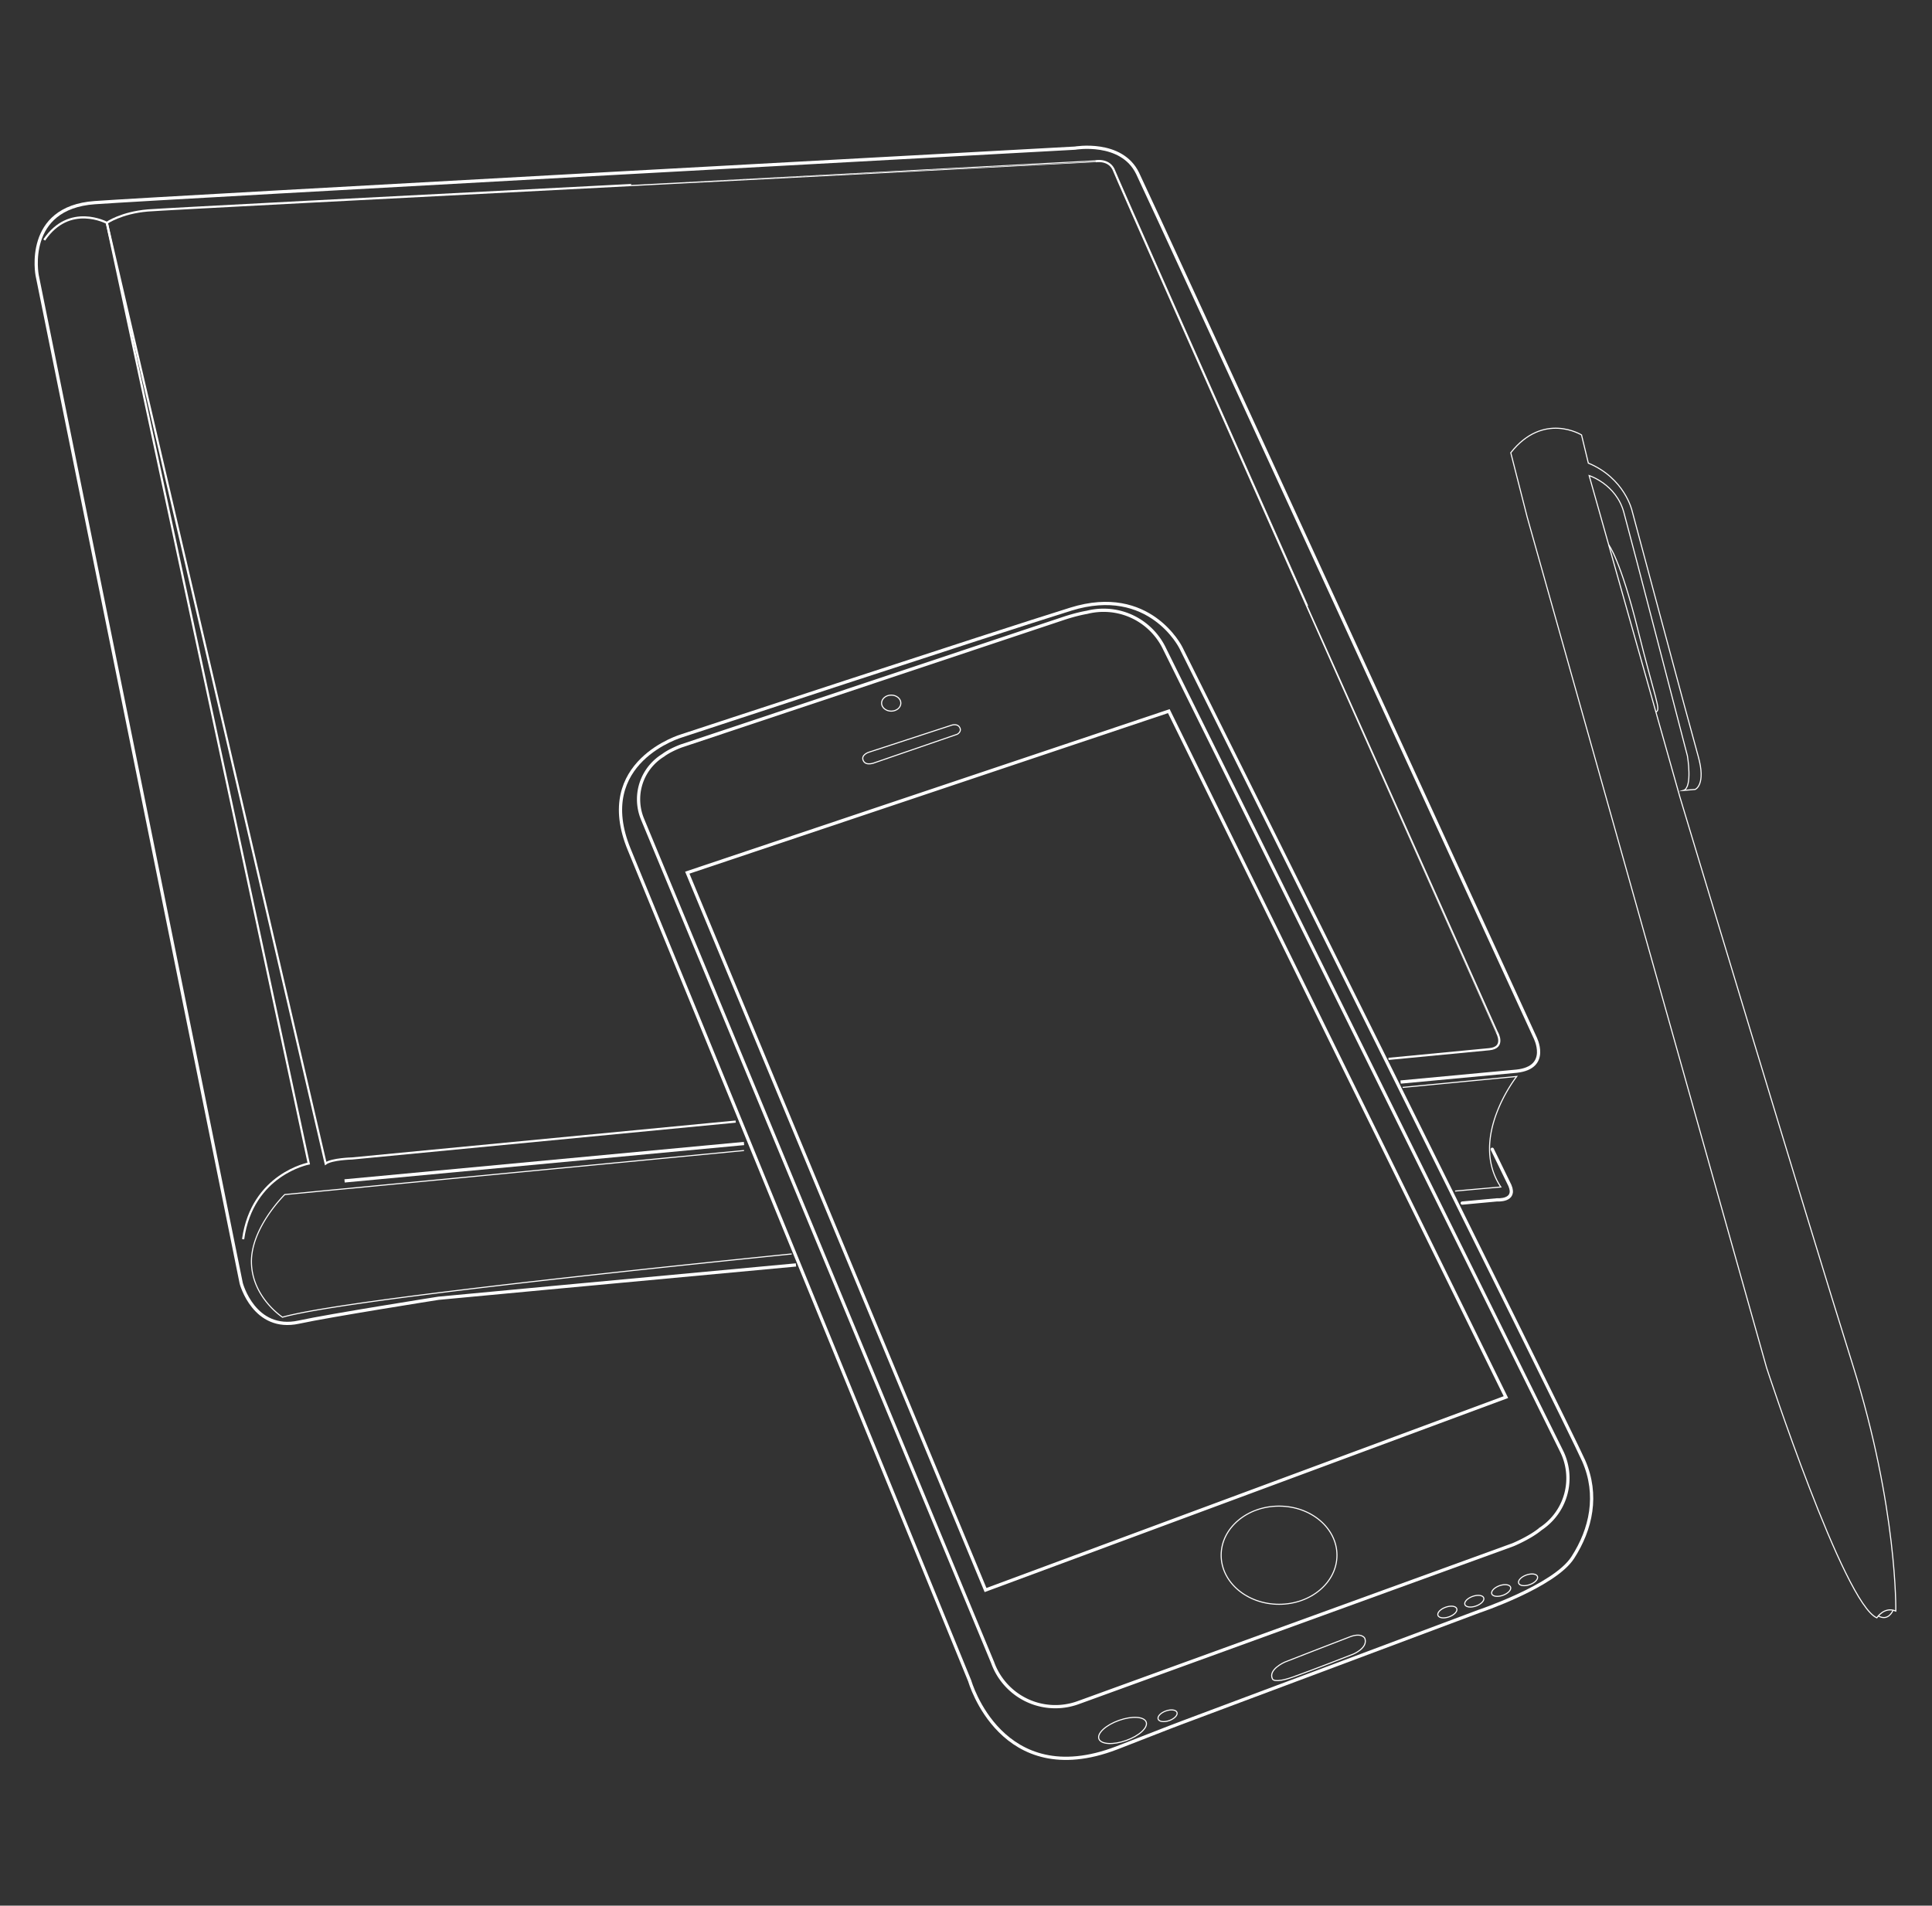 <svg xmlns="http://www.w3.org/2000/svg" width="895.455" height="883.456" viewBox="0 0 895.455 883.456"><rect x="0" y="0" width="895.455" height="883.456" fill="#333333" stroke="none"/><g fill="none" stroke="#FFF" stroke-miterlimit="10"><path stroke-width=".5" d="M727.482 675.416h.001"/><g stroke-width=".5"><path d="M877.412 746.494s-2.033 5.36-6.848 2.673M745.605 252.591s5.42 6.686 13.525 39.329c8.105 32.642 10.893 37.367 8.336 38.118"/><path d="M700.221 209.888l7.597 29.802L818.79 634.105s35.795 109.409 51.104 115.938c0 0 3.377-5.403 8.78-3.152 0 0 .901-47.725-20.036-114.362-20.938-66.636-80.073-263.168-80.073-263.168l-42.022-148.88s12.457 3.902 16.059 16.959c3.602 13.057 29.492 113.011 29.492 113.011s2.476 14.633-1.801 15.984l5.403-.451s5.178-2.026 1.35-15.533c-3.827-13.507-30.617-113.687-30.617-113.687s-3.377-15.083-20.262-22.062l-3.152-13.057s-17.636-10.978-32.794 8.243z"/></g><ellipse transform="rotate(-19.559 708.106 732.445)" stroke-width=".5" cx="708.239" cy="732.455" rx="4.637" ry="2.364"/><ellipse transform="rotate(-19.559 695.648 737.4)" stroke-width=".5" cx="695.78" cy="737.413" rx="4.637" ry="2.364"/><ellipse transform="rotate(-19.559 683.19 742.357)" stroke-width=".5" cx="683.321" cy="742.37" rx="4.637" ry="2.364"/><ellipse transform="rotate(-19.49 520.287 802.29)" stroke-width=".5" cx="520.3" cy="802.246" rx="11.635" ry="4.948"/><ellipse transform="rotate(-19.559 541.214 795.544)" stroke-width=".5" cx="541.19" cy="795.424" rx="4.637" ry="2.364"/><ellipse transform="rotate(-19.559 670.893 747.44)" stroke-width=".5" cx="670.862" cy="747.328" rx="4.637" ry="2.364"/><path stroke-width=".5" d="M589.797 778.427s.75 2.102 9.305-.901c8.555-3.001 28.067-10.655 28.067-10.655s7.054-2.852 5.403-7.354c0 0-1.351-2.777-6.905-.676-5.553 2.101-30.167 11.707-30.167 11.707s-7.955 3.452-5.703 7.879z"/><ellipse stroke-width=".5" cx="592.826" cy="721.004" rx="26.838" ry="22.755"/><path stroke-width=".5" d="M402.676 348.745s-3.827 1.2-2.551 3.902c1.276 2.702 5.403.901 5.403.901l38.122-13.132s2.326-1.201 1.126-3.227c-1.201-2.026-3.978-.901-3.978-.901l-38.122 12.457z"/><ellipse stroke-width=".5" cx="413.069" cy="325.97" rx="4.465" ry="3.714"/><path stroke-width="1.5" d="M726.713 685.302c0-4.346-.987-8.461-2.746-12.136l-.006-.011-.089-.181-184.017-371.995-.007-.004c-4.985-10.662-15.801-18.053-28.349-18.053-2.667 0-5.254.336-7.726.963h-.001c-4.95.839-10.444 2.688-10.444 2.688l-177.553 59.245s-5.008 1.785-8.433 4.352l-.001.004c-6.823 4.225-11.37 11.776-11.37 20.391a23.9 23.9 0 0 0 1.781 9.071l-.003.008 162.27 391.022.005.002c4.255 11.976 15.683 20.554 29.119 20.554 3.877 0 7.583-.721 11.001-2.024l.01.004 201.117-73.059s7.928-3.274 12.805-7.357l-.001-.004c7.614-5.035 12.638-13.669 12.638-23.48zm-269.931 51.853l241.189-89.448-156.24-318.023-223.179 74.891 138.23 332.58z"/><path stroke-width="1.5" d="M547.623 798.688l137.779-51.628s34.971-11.706 43.525-24.914c8.555-13.207 12.007-29.115 5.103-44.874-6.905-15.758-186.708-377.004-186.708-377.004s-14.408-29.266-51.029-17.86c-36.621 11.406-180.216 58.682-180.216 58.682s-41.311 11.931-24.427 52.791c16.885 40.859 157.816 385.446 157.816 385.446s14.628 51.464 67.989 31.067c25.665-10.055 30.168-11.706 30.168-11.706z"/><path d="M20.497 111.261c11.698-17.313 29.012-7.955 29.012-7.955l93.586 436.111s-26.204 4.913-30.415 35.095"/><path d="M643.549 490.9c28.67-2.753 45.32-4.35 46.696-4.476 7.627-.702 3.603-7.721 3.603-7.721S518.55 85.115 516.444 79.325c-2.106-5.791-8.598-4.562-8.598-4.562S80.743 96.521 68.46 97.574c-12.283 1.053-18.951 5.732-18.951 5.732l101.424 436.111c2.808-2.106 12.283-2.344 12.283-2.344s79.143-7.611 177.776-17.093"/><path d="M344.833 533.397l-212.852 20.409s-15.793 15.442-15.442 31.585c.351 16.144 14.389 25.268 14.389 25.268 22.488-6.421 124.646-18.004 236.021-29.319m307.492-29.161a12523.91 12523.91 0 0 1 21.162-1.883c-15.091-22.812 7.37-51.238 7.37-51.238l-52.861 5.068" stroke-width=".5"/><g stroke-width="1.5"><path d="M649.162 501.64l53.811-5.039c15.793-1.755 8.423-15.793 8.423-15.793S534.752 95.819 527.265 80.377s-29.012-11.698-29.012-11.698S76.649 91.608 43.894 93.947c-32.755 2.34-26.672 33.691-26.672 33.691l94.581 467.314s5.933 22.521 26.73 17.988c14.15-3.085 64.691-11.055 64.691-11.055 4.389-.448 77.339-7.241 165.705-15.454m-209.223-38.958l185.127-17.335"/><path stroke-linecap="round" d="M677.713 557.759l16.135-1.497s9.125.702 5.966-6.668l-8.176-16.792"/></g></g></svg>